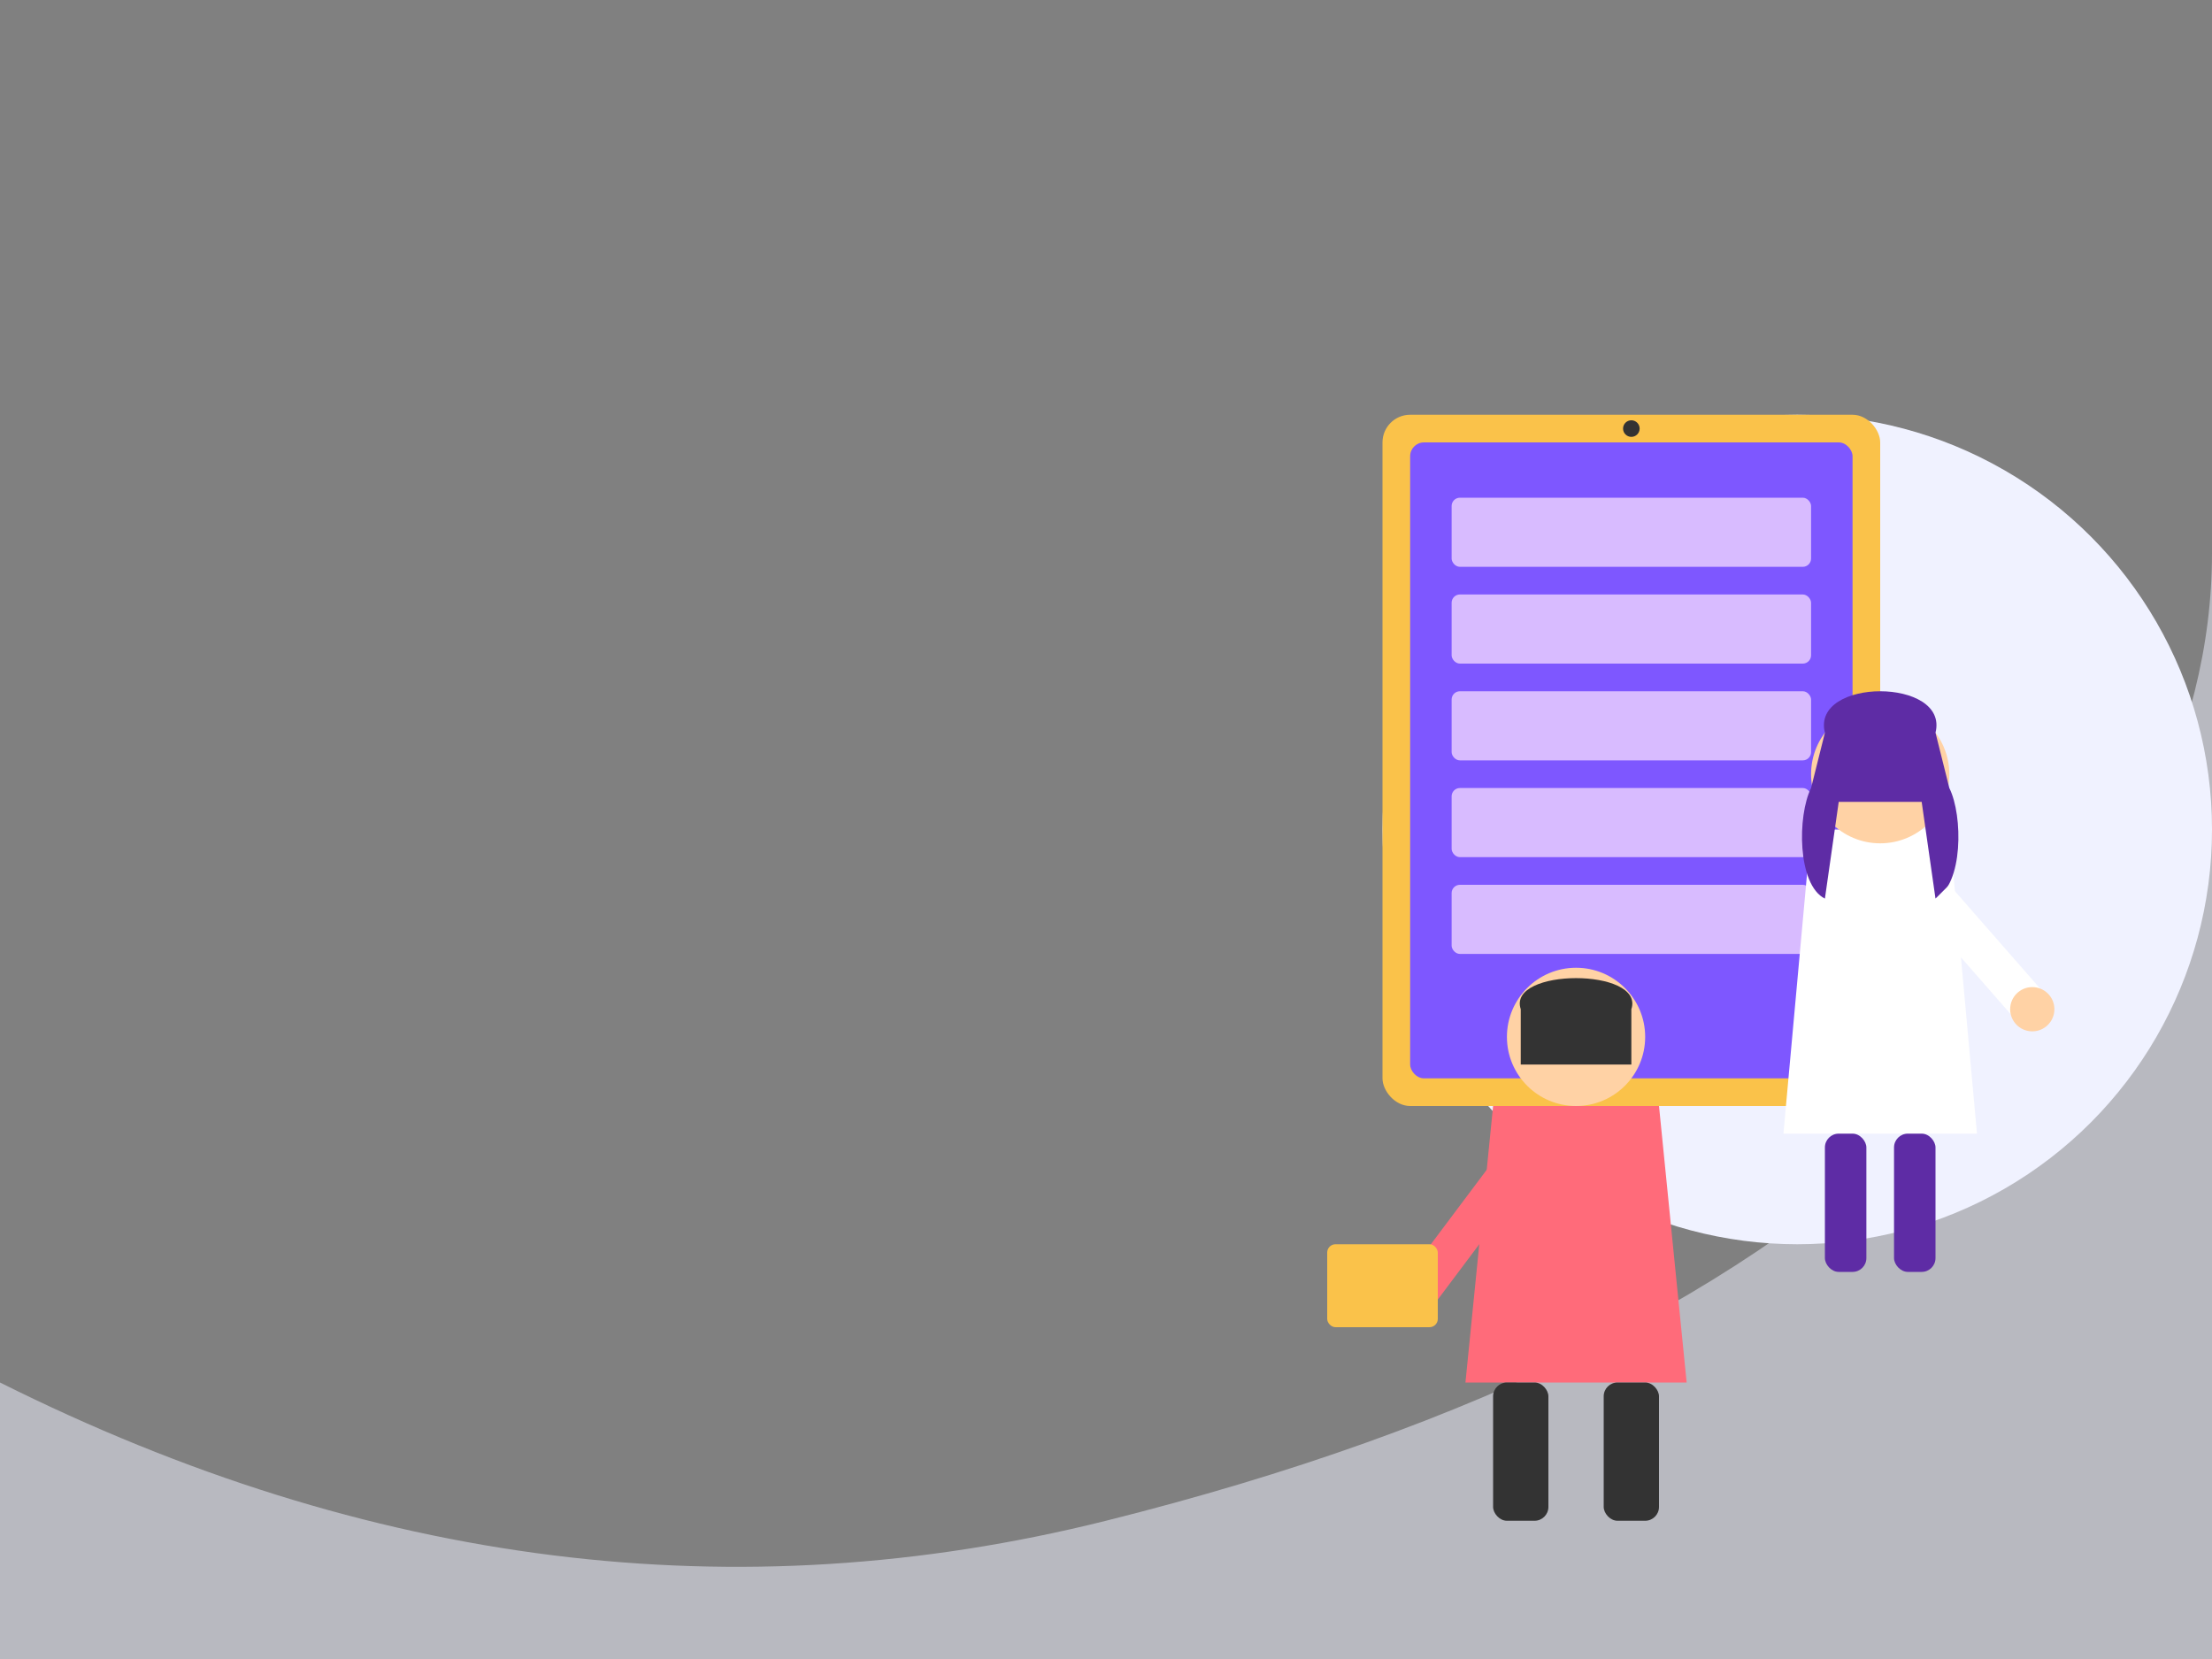 <svg xmlns="http://www.w3.org/2000/svg" viewBox="0 0 800 600">
    <rect x="0" y="0" width="800" height="600" fill="#808080" stroke="none"/>
    <!-- Background elements -->
    <path d="M400,550 Q600,500 700,400 T800,200 L800,600 L0,600 L0,500 Q200,600 400,550"
        fill="#f0f2ff" opacity="0.5" />
    <circle cx="650" cy="300" r="150" fill="#f0f2ff" />

    <!-- Tablet device -->
    <rect x="500" y="150" width="180" height="250" rx="10" ry="10" fill="#fac24a" />
    <rect x="510" y="160" width="160" height="230" rx="5" ry="5" fill="#7e57ff" />
    <circle cx="590" cy="155" r="3" fill="#333" />

    <!-- Document on tablet -->
    <rect x="525" y="180" width="130" height="25" rx="3" ry="3" fill="#d8bbff" />
    <rect x="525" y="215" width="130" height="25" rx="3" ry="3" fill="#d8bbff" />
    <rect x="525" y="250" width="130" height="25" rx="3" ry="3" fill="#d8bbff" />
    <rect x="525" y="285" width="130" height="25" rx="3" ry="3" fill="#d8bbff" />
    <rect x="525" y="320" width="130" height="25" rx="3" ry="3" fill="#d8bbff" />

    <!-- Man character -->
    <g transform="translate(570, 450)">
        <!-- Body -->
        <path d="M-30,-50 L-40,50 L40,50 L30,-50 Z" fill="#ff6b7a" />

        <!-- Head -->
        <circle cx="0" cy="-75" r="25" fill="#ffd2a5" />

        <!-- Hair -->
        <path d="M-20,-85 C-25,-100 25,-100 20,-85 L20,-65 L-20,-65 Z" fill="#333" />

        <!-- Arms - left arm holding folder -->
        <path d="M-30,-30 L-60,10 L-50,20 L-20,-20 Z" fill="#ff6b7a" />

        <!-- Yellow folder in hand -->
        <rect x="-90" y="0" width="40" height="30" rx="3" ry="3" fill="#fac24a" />

        <!-- Legs -->
        <rect x="-30" y="50" width="20" height="50" rx="5" ry="5" fill="#333" />
        <rect x="10" y="50" width="20" height="50" rx="5" ry="5" fill="#333" />
    </g>

    <!-- Woman character -->
    <g transform="translate(680, 410)">
        <!-- Body -->
        <path d="M-25,-110 L-35,0 L35,0 L25,-110 Z" fill="#ffffff" />

        <!-- Head -->
        <circle cx="0" cy="-130" r="25" fill="#ffd2a5" />

        <!-- Hair -->
        <path
            d="M-20,-145 C-25,-165 25,-165 20,-145 L25,-125 C30,-115 30,-90 20,-85 L15,-120 L-15,-120 L-20,-85 C-30,-90 -30,-115 -25,-125 Z"
            fill="#5e2ca5" />

        <!-- Arms - right arm pointing at tablet -->
        <path d="M25,-90 L60,-50 L50,-40 L15,-80 Z" fill="#ffffff" />

        <!-- Hand pointing -->
        <circle cx="55" cy="-45" r="8" fill="#ffd2a5" />

        <!-- Legs -->
        <rect x="-20" y="0" width="15" height="50" rx="5" ry="5" fill="#5e2ca5" />
        <rect x="5" y="0" width="15" height="50" rx="5" ry="5" fill="#5e2ca5" />
    </g>
</svg>